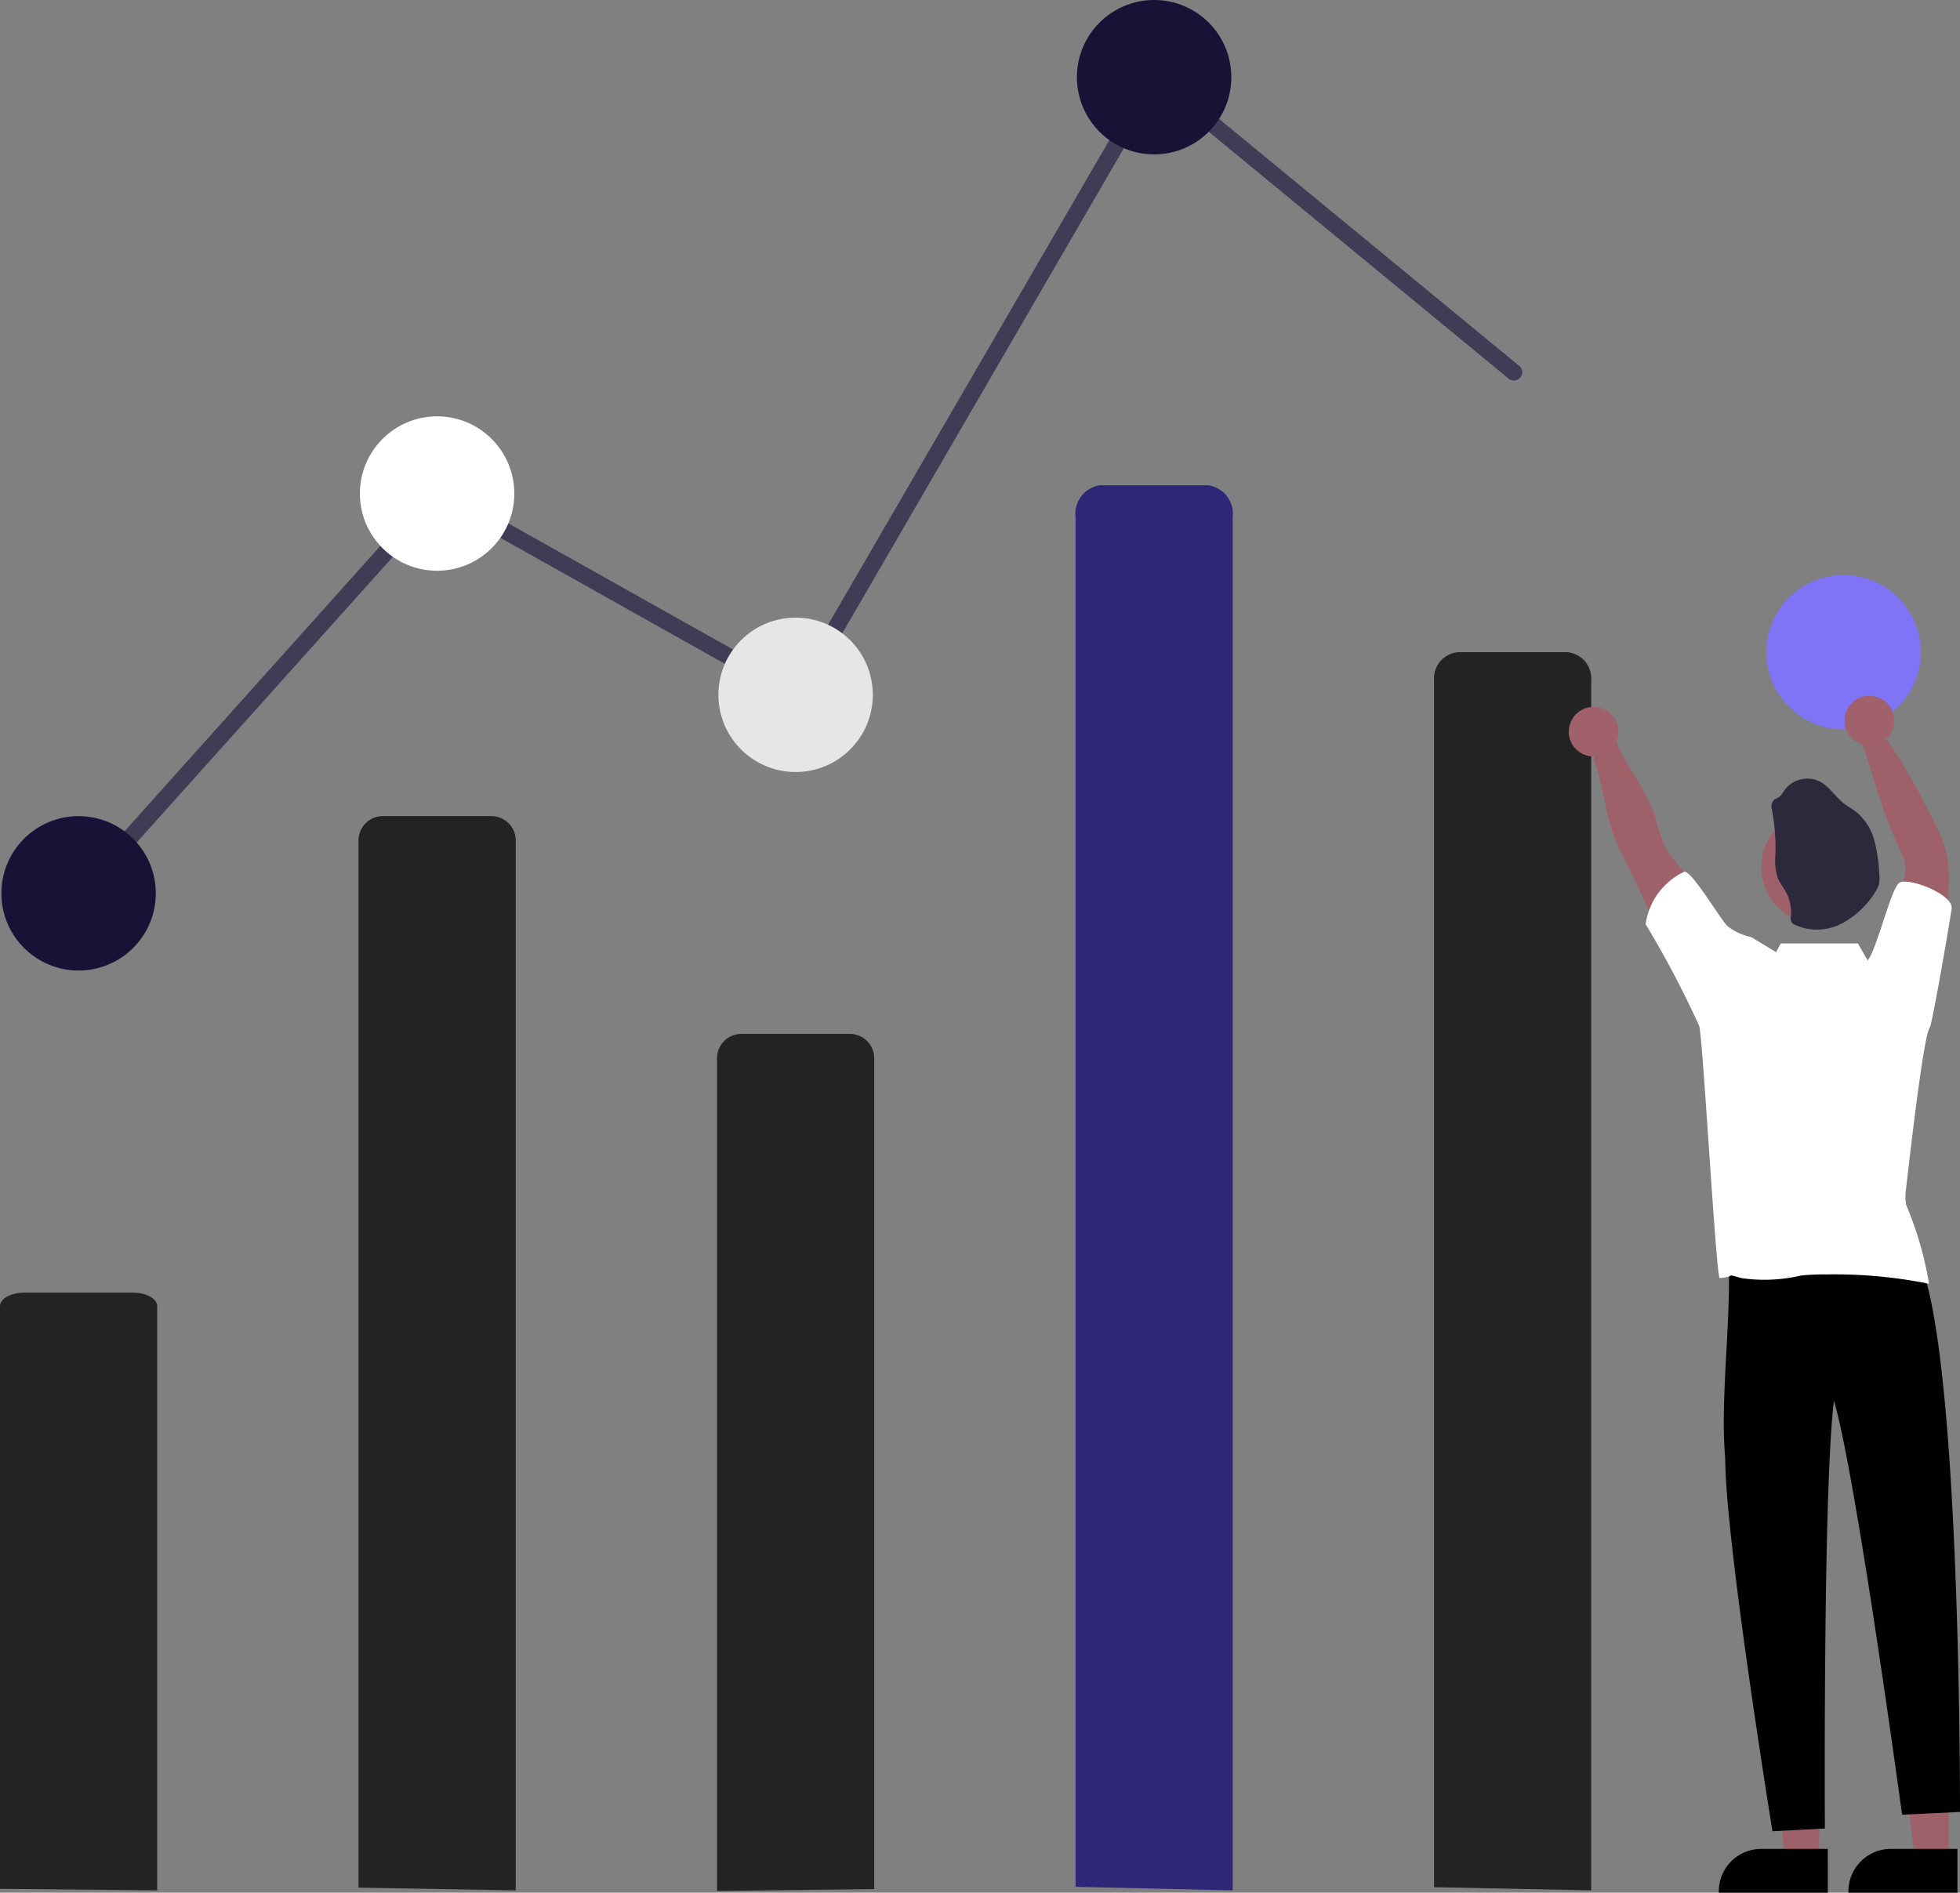 <svg xmlns="http://www.w3.org/2000/svg" width="92.91" height="89.736" viewBox="0 0 92.91 89.736">
  <rect x="0" y="0" width="92.91" height="89.736" fill="#808080" stroke="none"/>
  <g id="undraw_visual_data_re_mxxo" transform="translate(-6.449)">
    <path id="Path_800" data-name="Path 800" d="M740.267,633.45h-1.6l-.762-6.182h2.365Z" transform="translate(-641.438 -545.267)" fill="#9e616a"/>
    <path id="Path_801" data-name="Path 801" d="M914.174,778.728h-5.168v-.065a2.012,2.012,0,0,1,2.011-2.011h3.157Z" transform="translate(-814.936 -688.992)"/>
    <path id="Path_802" data-name="Path 802" d="M693.267,633.45h-1.6l-.762-6.182h2.365Z" transform="translate(-600.583 -545.267)" fill="#9e616a"/>
    <path id="Path_803" data-name="Path 803" d="M867.174,778.728h-5.168v-.065a2.012,2.012,0,0,1,2.011-2.011h3.156Z" transform="translate(-774.081 -688.992)"/>
    <path id="Path_1495" data-name="Path 1495" d="M368.748,452.884V403.233a1.153,1.153,0,0,1,1.153-1.153h5.145a1.153,1.153,0,0,1,1.153,1.153h0v49.781Z" transform="translate(-345.304 -363.387)" fill="#232323"/>
    <path id="Path_1496" data-name="Path 1496" d="M498.748,521.713v-39.48a1.153,1.153,0,0,1,1.153-1.153h5.145a1.153,1.153,0,0,1,1.153,1.153h0v39.395Z" transform="translate(-458.31 -432.06)" fill="#232323"/>
    <path id="Path_804" data-name="Path 804" d="M265.14,169.221a.392.392,0,0,1-.292-.654l17.2-19.189,16.932,9.508,17.032-29.348,17.351,14.281a.392.392,0,0,1-.5.606L316.231,130.73l-16.957,29.218-17.057-9.578L265.432,169.09A.391.391,0,0,1,265.14,169.221Z" transform="translate(-254.9 -126.473)" fill="#3f3d56"/>
    <circle id="Ellipse_300" data-name="Ellipse 300" cx="3.66" cy="3.66" r="3.66" transform="translate(6.514 38.695)" fill="#161336"/>
    <circle id="Ellipse_301" data-name="Ellipse 301" cx="3.66" cy="3.66" r="3.66" transform="translate(23.509 19.74)" fill="#fff"/>
    <circle id="Ellipse_302" data-name="Ellipse 302" cx="3.66" cy="3.66" r="3.66" transform="translate(40.503 29.283)" fill="#e6e6e6"/>
    <circle id="Ellipse_303" data-name="Ellipse 303" cx="3.66" cy="3.66" r="3.66" transform="translate(57.498)" fill="#161336"/>
    <circle id="Ellipse_304" data-name="Ellipse 304" cx="3.66" cy="3.66" r="3.66" transform="translate(90.179 27.261)" fill="#7f73f6"/>
    <path id="Path_1507" data-name="Path 1507" d="M868.2,557.634c1.37.165,4.873-1.085,5.063.817,1.8,5.308,1.75,25.656,1.75,25.656l-2.745.131s-2.194-16.168-3.231-19.626c-.521,4.2-.429,20.28-.429,20.28l-2.484.131s-2.228-13.689-2.241-17.707c-.271-2.943.393-7.3.109-10.15A10.879,10.879,0,0,0,868.2,557.634Z" transform="translate(-775.654 -498.199)"/>
    <path id="Path_1513" data-name="Path 1513" d="M758.748,401.189V343.963a1.25,1.25,0,0,1,1.153-1.329h5.145a1.25,1.25,0,0,1,1.153,1.329v57.376Z" transform="translate(-684.321 -311.713)" fill="#232323"/>
    <path id="Path_1508" data-name="Path 1508" d="M822.727,378.329a17.08,17.08,0,0,0-2-3.16,5,5,0,0,1-.444-.607,8.417,8.417,0,0,1-.543-1.594c-.5-1.5-1.736-2.7-2.038-4.243-.11-.562-1.037,1.072-.793,1.769.435,1.261.491,2.6,1.046,3.816s1.205,2.387,1.684,3.633a12.524,12.524,0,0,0,.888,2.092,2.574,2.574,0,0,0,1.773,1.3,4.375,4.375,0,0,1,.213-1.4C822.674,379.424,822.964,378.817,822.727,378.329Z" transform="translate(-734.842 -334.293)" fill="#9e616a"/>
    <path id="Path_1509" data-name="Path 1509" d="M914.658,382.695a7.224,7.224,0,0,1,.425-2.716,2.815,2.815,0,0,0,.25-1.026,2.517,2.517,0,0,0-.316-.93,23.835,23.835,0,0,1-1.177-3.2l-.654-2.046c-.213-.156,1.031-.21,1.3.157a31.775,31.775,0,0,1,2.213,3.906,6.623,6.623,0,0,1,.447.979,5.386,5.386,0,0,1,.235,1.692,23.464,23.464,0,0,1-.288,3.2,2.86,2.86,0,0,1-.718,1.83A10.36,10.36,0,0,0,914.658,382.695Z" transform="translate(-818.548 -337.812)" fill="#9e616a"/>
    <circle id="Ellipse_307" data-name="Ellipse 307" cx="2.713" cy="2.713" r="2.713" transform="translate(89.94 38.399)" fill="#9e616a"/>
    <path id="Path_1512" data-name="Path 1512" d="M881.105,389.975a.471.471,0,0,1,.1-.487c.068-.053.158-.073.23-.124a.993.993,0,0,0,.248-.314,1.348,1.348,0,0,1,1.688-.428c.448.235.719.7,1.118,1.021.2.164.437.286.641.449a2.634,2.634,0,0,1,.831,1.344,7.626,7.626,0,0,1,.23,1.585,1.426,1.426,0,0,1-.019.482,1.351,1.351,0,0,1-.182.373,4.149,4.149,0,0,1-1.627,1.505,2.513,2.513,0,0,1-2.167.037.373.373,0,0,1-.166-.133A.478.478,0,0,1,882,395a1.963,1.963,0,0,0-.216-1.1c-.124-.248-.31-.462-.41-.719a2.5,2.5,0,0,1-.117-.892A9.688,9.688,0,0,0,881.105,389.975Z" transform="translate(-790.658 -351.57)" fill="#2d293d"/>
    <path id="Path_1514" data-name="Path 1514" d="M238.747,603.169V575.542c0-.354.516-.642,1.153-.642h5.145c.637,0,1.153.288,1.153.642v27.7Z" transform="translate(-232.298 -513.615)" fill="#232323"/>
    <path id="Path_1515" data-name="Path 1515" d="M628.747,348.548V283.607A1.367,1.367,0,0,1,629.9,282.1h5.145a1.367,1.367,0,0,1,1.153,1.508v65.11Z" transform="translate(-571.315 -259.091)" fill="#2e2777"/>
    <circle id="Ellipse_133" data-name="Ellipse 133" cx="1.177" cy="1.177" r="1.177" transform="translate(80.813 33.514)" fill="#a0616a"/>
    <circle id="Ellipse_134" data-name="Ellipse 134" cx="1.177" cy="1.177" r="1.177" transform="translate(93.886 32.991)" fill="#a0616a"/>
    <path id="Path_805" data-name="Path 805" d="M848.928,429.651c.115-.105,1.051-5.579,1.045-5.7-.014-.674-2.072-1.445-2.484-1.177-.388.253-1.065,3.154-1.5,3.682l-.461-.806h-3.66l-.222.412c-.48-.289-.912-.556-1.066-.644a.692.692,0,0,0-.171-.084,2.656,2.656,0,0,1-1.046-.492c-.3-.231-1.7-2.655-2.07-2.591a3.259,3.259,0,0,0-1.83,2.484,46.851,46.851,0,0,1,2.544,4.834c.179.735.771,11.449.961,11.948.879-.085.185-.237,1.036,0a7.588,7.588,0,0,0,2.829-.123,10.863,10.863,0,0,1,1.184-.052,22.761,22.761,0,0,1,4.883.443,16.617,16.617,0,0,0-1.09-3.748,2.514,2.514,0,0,1,0-.777C847.852,436.944,848.618,430,848.928,429.651Z" transform="translate(-751.007 -380.919)" fill="#fff"/>
  </g>
</svg>
